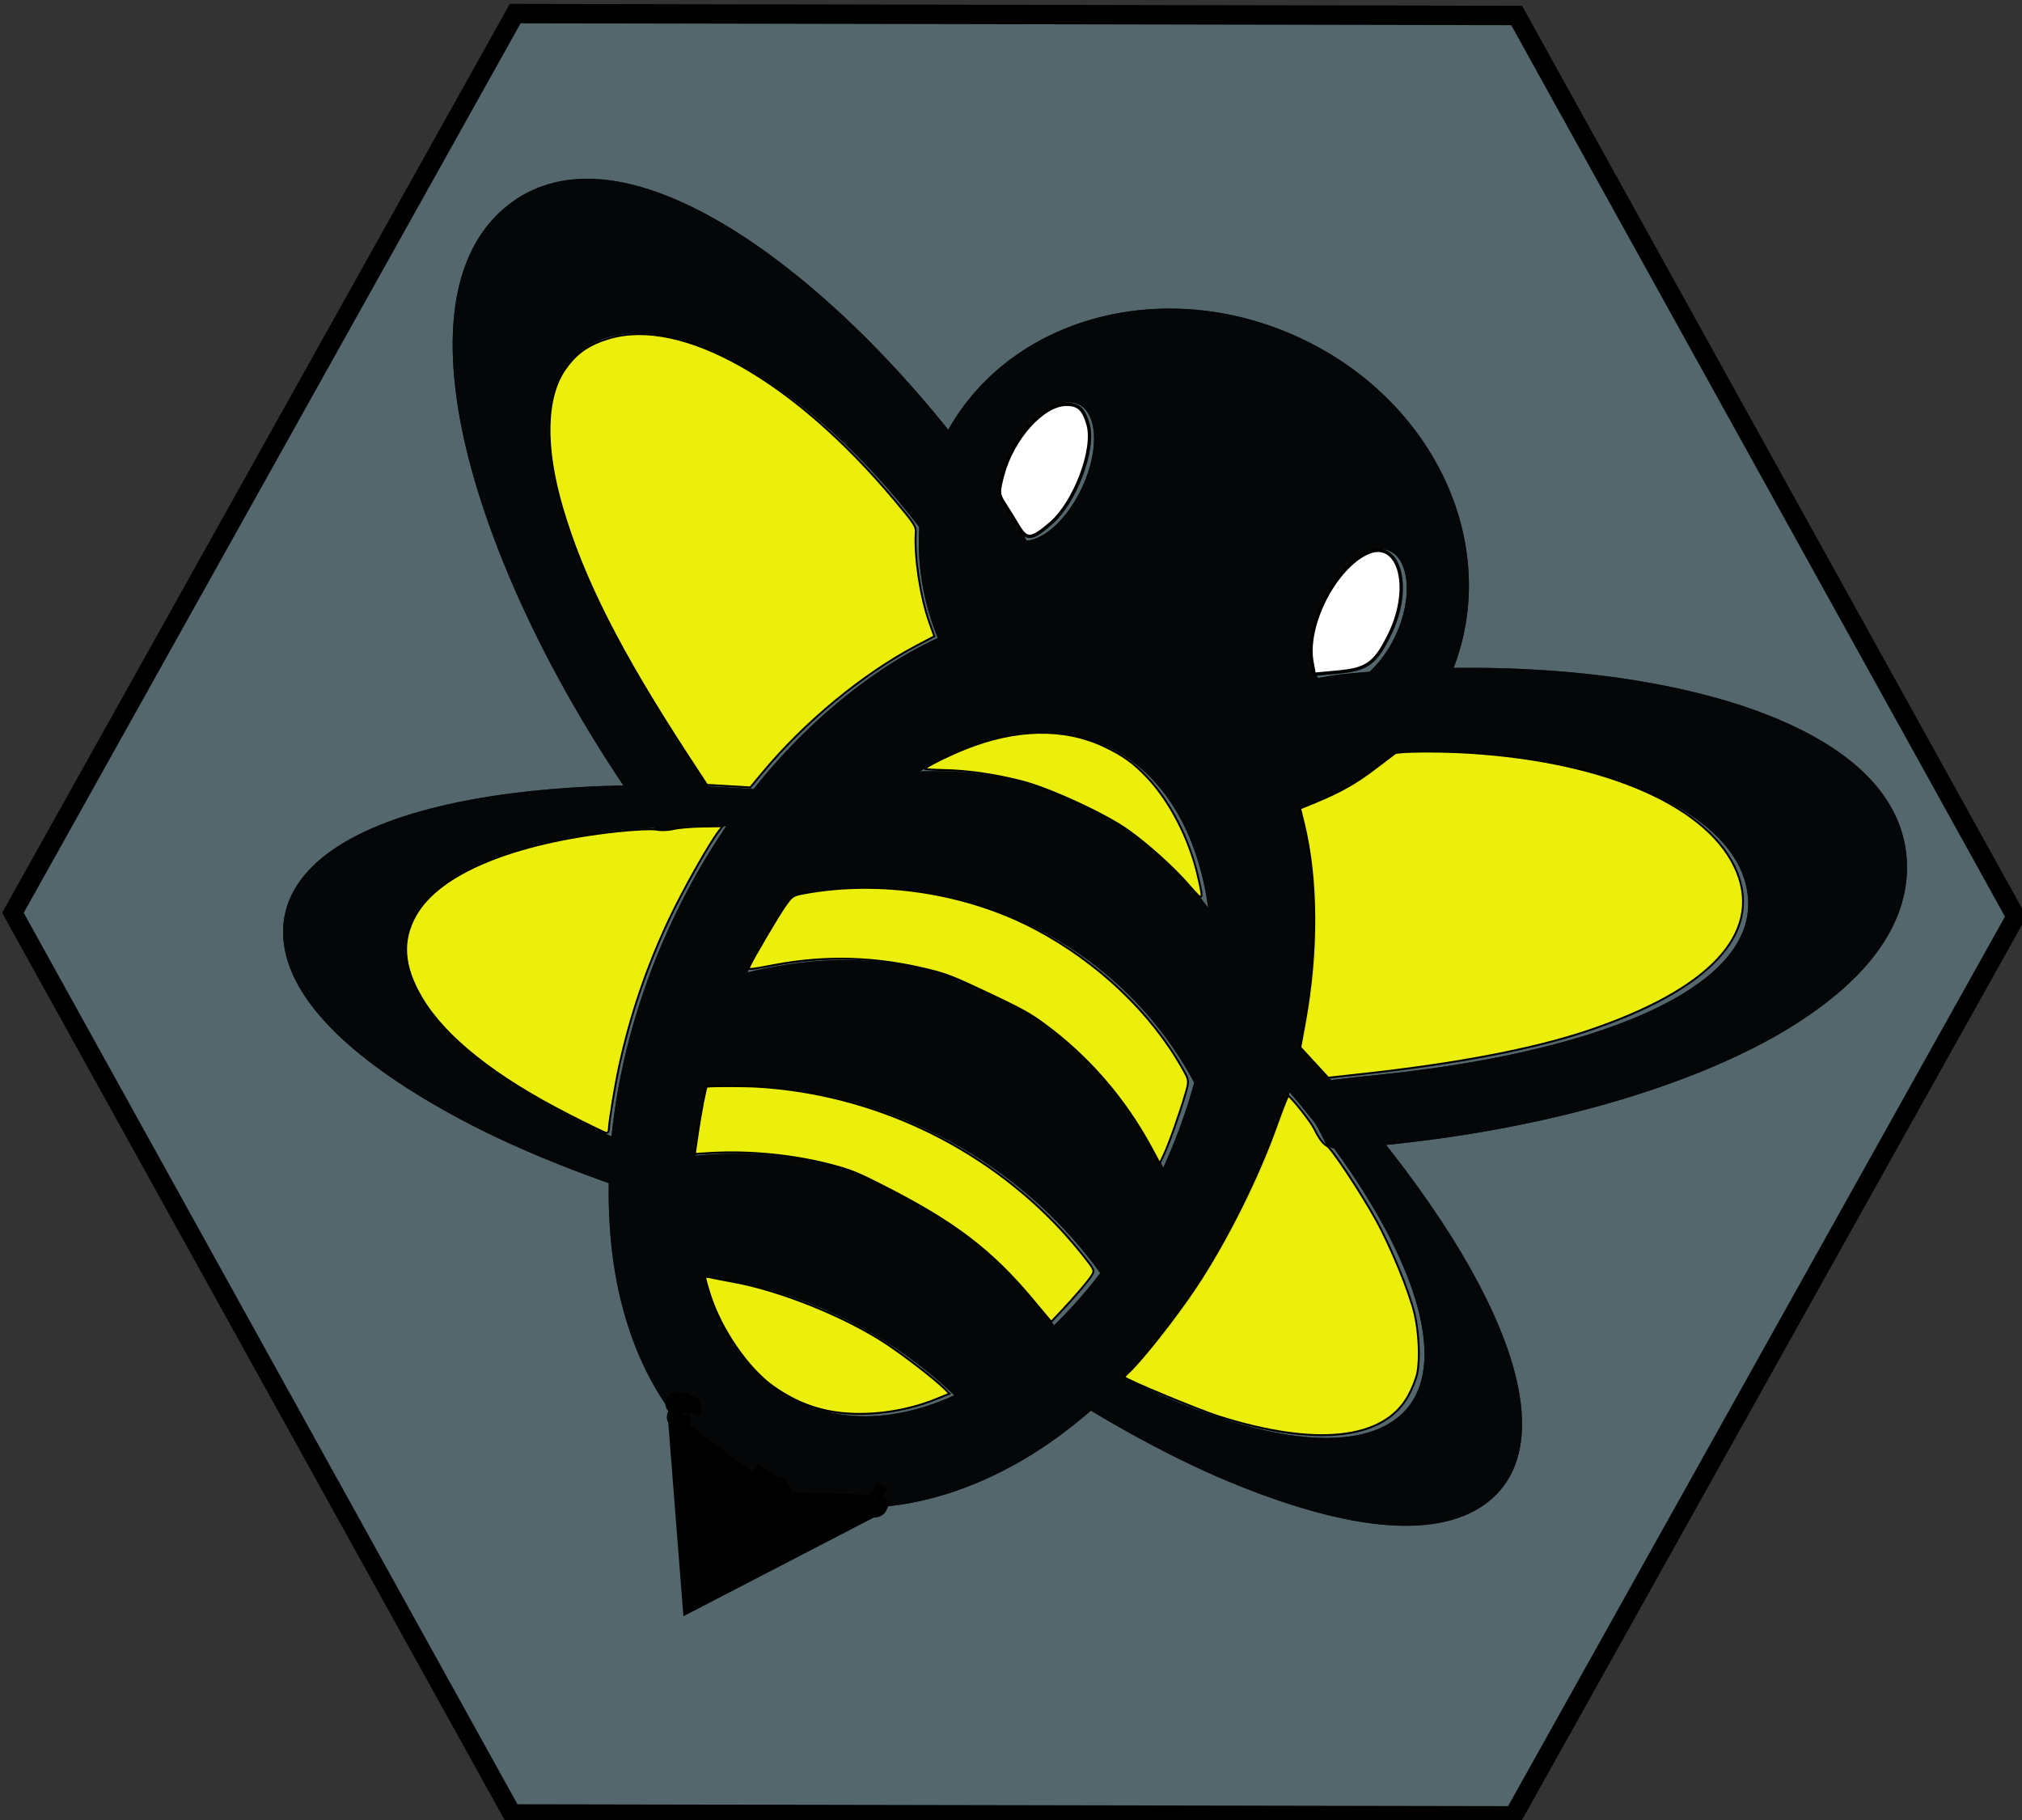 <?xml version="1.0" encoding="UTF-8" standalone="no"?>
<svg
   xmlns:dc="http://purl.org/dc/elements/1.1/"
   xmlns:cc="http://creativecommons.org/ns#"
   xmlns:rdf="http://www.w3.org/1999/02/22-rdf-syntax-ns#"
   xmlns:svg="http://www.w3.org/2000/svg"
   xmlns="http://www.w3.org/2000/svg"
   xmlns:sodipodi="http://sodipodi.sourceforge.net/DTD/sodipodi-0.dtd"
   xmlns:inkscape="http://www.inkscape.org/namespaces/inkscape"
   width="100"
   height="90"
   id="svg4284"
   version="1.1"
   inkscape:version="0.48.2 r9819"
   sodipodi:docname="dark_bee_tile.png">
  <rect width="100%" height="100%" fill="#333333" stroke="none"/>
  <defs
     id="defs4337" />
  <sodipodi:namedview
     pagecolor="#ffffff"
     bordercolor="#666666"
     borderopacity="1"
     objecttolerance="10"
     gridtolerance="10"
     guidetolerance="10"
     inkscape:pageopacity="0"
     inkscape:pageshadow="2"
     inkscape:window-width="1440"
     inkscape:window-height="852"
     id="namedview4335"
     showgrid="false"
     inkscape:zoom="6"
     inkscape:cx="18.479118"
     inkscape:cy="49.973527"
     inkscape:window-x="0"
     inkscape:window-y="0"
     inkscape:window-maximized="1"
     inkscape:current-layer="svg4284" />
  <path
     sodipodi:type="star"
     style="fill:#53676c;fill-opacity:1;fill-rule:evenodd;stroke:#000000;stroke-width:1;stroke-linecap:butt;stroke-linejoin:miter;stroke-miterlimit:4;stroke-opacity:1;stroke-dasharray:none"
     id="path4855"
     sodipodi:sides="6"
     sodipodi:cx="0.2463847"
     sodipodi:cy="0.40273485"
     sodipodi:r1="53.542633"
     sodipodi:r2="46.369282"
     sodipodi:arg1="0.52542457"
     sodipodi:arg2="1.0490233"
     inkscape:flatsided="true"
     inkscape:rounded="0"
     inkscape:randomized="0"
     d="M 46.567,27.259 0.149,53.945 -46.172,27.089 -46.074,-26.453 0.344,-53.14 46.664,-26.284 z"
     transform="matrix(0,-0.96,0.925,0,49.793,45.47)" />
  <g
     id="g4857"
     transform="matrix(0.923,0.435,-0.451,0.957,28.428,-29.245)">
    <g
       transform="matrix(0.209,0,0,0.209,-16.708,5.509)"
       id="g4287">
      <title
         id="title4289">Layer 1</title>
      <g
         id="layer1">
        <g
           style="opacity:0.6;fill:#000000"
           id="g6306">
          <path
             style="fill:#000000;stroke:#000000;stroke-width:4.4;stroke-linejoin:round;stroke-miterlimit:4;stroke-dashoffset:0"
             inkscape:connector-curvature="0"
             id="path6279"
             d="m 323.998,166.912 c -24.276,3.4e-4 -42.798,16.349 -54.114,35.307 -11.315,18.958 -17.81,42.26 -17.81,67.897 -3.3e-4,25.638 6.494,49.619 17.81,68.576 11.316,18.957 29.838,35.307 54.114,35.307 24.276,3.4e-4 43.483,-16.349 54.799,-35.307 11.316,-18.958 17.125,-42.939 17.125,-68.576 3.4e-4,-25.638 -5.809,-48.94 -17.125,-67.897 C 367.481,183.261 348.273,166.912 323.998,166.912 z m 0,24.443 c 30.63,0 55.484,37.621 55.484,83.514 0,45.892 -24.855,82.835 -55.484,82.835 -30.63,3.3e-4 -55.484,-36.942 -55.484,-82.835 0,-45.892 24.855,-83.514 55.484,-83.514 z"
             stroke-miterlimit="4" />
          <path
             style="fill:#000000;stroke:#000000;stroke-width:3;stroke-linejoin:round;stroke-miterlimit:4;stroke-dashoffset:0"
             inkscape:connector-curvature="0"
             id="path5951"
             d="m 324.228,209.037 c -29.05,0 -54.807,15.5 -70.538,39.747 -0.856,7.604 -1.246,15.53 -1.383,23.554 15.534,-22.295 41.808,-36.803 71.921,-36.803 29.792,0 55.997,14.167 71.46,36.068 -0.139,-7.525 -0.641,-14.928 -1.383,-22.083 -15.578,-24.428 -40.899,-40.483 -70.077,-40.483 z"
             stroke-miterlimit="4" />
          <path
             style="fill:#000000;stroke:#000000;stroke-width:3;stroke-linejoin:round;stroke-miterlimit:4;stroke-dashoffset:0"
             inkscape:connector-curvature="0"
             id="path5956"
             d="m 311.845,305.428 c -18.039,2.333 -34.239,10.531 -47.77,21.599 1.656,3.253 3.056,6.968 5.028,9.969 1.679,2.554 3.864,5.067 5.866,7.476 14.318,-7.387 30.803,-11.63 48.609,-11.63 17.805,0 34.276,4.243 48.608,11.63 2.002,-2.41 4.187,-4.923 5.867,-7.476 2.042,-3.105 4.189,-6.594 5.866,-9.969 -16.398,-13.622 -37.441,-21.599 -60.341,-21.599 -4.127,0 -7.747,-0.516 -11.733,0 z"
             stroke-miterlimit="4" />
          <path
             style="fill:#000000;stroke:#000000;stroke-width:3;stroke-linejoin:round;stroke-miterlimit:4;stroke-dashoffset:0"
             inkscape:connector-curvature="0"
             id="path5958"
             d="m 323.737,255.999 c -27.456,0 -47.839,12.851 -66.289,31.415 1.049,7.702 -1.504,13.893 0.918,20.92 17.786,-13.483 40.459,-21.599 65.37,-21.599 24.911,0 47.666,8.116 65.37,21.599 2.346,-7.027 0.614,-13.218 1.603,-20.92 -18.345,-18.693 -39.352,-31.415 -66.974,-31.415 z"
             stroke-miterlimit="4" />
          <path
             style="fill:#000000;stroke:#000000;stroke-width:3;stroke-linejoin:round;stroke-miterlimit:4;stroke-dashoffset:0"
             inkscape:connector-curvature="0"
             id="path5883"
             d="m 324.259,93.999 c -35.022,0 -63.685,24.098 -63.685,54.33 0,18.519 10.76,35.079 27.144,45.016 3.326,-7.847 17.235,-13.971 34.452,-13.971 18.447,0 33.67,6.84 35.497,15.523 17.896,-9.695 29.754,-26.947 29.754,-46.568 0,-30.232 -28.141,-54.33 -63.163,-54.33 z m -40.194,31.563 c 5.932,0 10.44,8.114 10.44,18.11 -3.3e-4,9.996 -4.508,18.11 -10.44,18.11 -5.933,3.4e-4 -10.962,-8.114 -10.962,-18.11 0,-9.996 5.03,-18.11 10.962,-18.11 z m 79.867,0 c 5.932,0 10.962,8.114 10.962,18.11 0,9.996 -5.03,18.11 -10.962,18.11 -5.932,3.4e-4 -10.44,-8.114 -10.44,-18.11 0,-9.996 4.508,-18.11 10.44,-18.11 z"
             stroke-miterlimit="4" />
          <g
             style="fill:#000000"
             id="g6140">
            <path
               style="fill:#000000;stroke:#000000;stroke-width:4.971;stroke-linejoin:round;stroke-miterlimit:4;stroke-dashoffset:0"
               inkscape:connector-curvature="0"
               id="path6132"
               d="m 189.235,126.707 c 21.46,1.504 53.911,10.435 90.83,31.563 3.442,1.97 6.167,4.199 9.396,6.209 -3.556,3.01 -6.505,6.436 -9.396,9.831 -2.132,-1.333 -4.036,-2.864 -6.264,-4.139 -21.958,-12.566 -44.307,-19.727 -62.641,-21.214 -18.334,-1.487 -32.63,2.637 -38.629,12.935 -11.997,20.598 19.279,50.501 63.195,75.634 2.963,1.696 8.285,5.092 11.28,6.565 -0.412,0.462 -8.891,6.276 -9.224,6.799 -2.979,-1.616 -5.79,-2.892 -8.874,-4.657 -36.918,-21.127 -61.559,-44.422 -73.603,-62.091 -12.045,-17.669 -14.12,-32.147 -7.83,-42.946 6.29,-10.799 20.301,-15.992 41.761,-14.488 z m 69.427,131.943 c 0.259,1.012 0.323,2.06 0.522,3.105 -0.338,-0.147 -0.706,-0.368 -1.044,-0.518 0.37,-0.866 0.376,-1.628 0.522,-2.587 z"
               stroke-miterlimit="4" />
            <path
               style="fill:#000000;stroke:#000000;stroke-width:1.884;stroke-linejoin:round;stroke-miterlimit:4;stroke-dashoffset:0"
               inkscape:connector-curvature="0"
               id="path6134"
               d="m 263.414,233.442 c -0.641,2.398 -1.883,4.643 -2.368,7.096 -0.171,0.067 0.042,0.586 -0.129,0.653 -46.79,18.413 -75.005,43.906 -64.364,61.824 8.894,14.975 41.757,20.344 82.71,16.403 0.659,0.884 0.688,1.919 1.38,2.79 0.972,1.225 2.091,2.407 3.148,3.622 -21.77,3.239 -41.655,4.617 -57.749,3.9 -28.706,-1.281 -48.271,-7.592 -55.129,-19.139 -6.858,-11.548 0.465,-25.963 19.637,-40.736 15.653,-12.061 40.495,-25.243 72.864,-36.411 z"
               stroke-miterlimit="4" />
          </g>
          <g
             style="fill:#000000"
             id="g6144">
            <path
               style="fill:#000000;stroke:#000000;stroke-width:4.971;stroke-linejoin:round;stroke-miterlimit:4;stroke-dashoffset:0"
               inkscape:connector-curvature="0"
               d="m 458.757,126.707 c -21.46,1.504 -53.911,10.435 -90.83,31.563 -3.442,1.97 -6.167,4.199 -9.396,6.209 3.556,3.01 6.505,6.436 9.396,9.831 2.132,-1.333 4.036,-2.864 6.264,-4.139 21.958,-12.566 44.307,-19.727 62.641,-21.214 18.334,-1.487 32.63,2.637 38.629,12.935 11.997,20.598 -19.279,50.501 -63.195,75.634 -2.963,1.696 -8.285,5.092 -11.28,6.565 0.412,0.462 8.891,6.276 9.224,6.799 2.979,-1.616 5.79,-2.892 8.874,-4.657 36.918,-21.127 61.559,-44.422 73.603,-62.091 12.045,-17.669 14.12,-32.147 7.83,-42.946 -6.29,-10.799 -20.301,-15.992 -41.761,-14.488 z m -69.427,131.943 c -0.259,1.012 -0.323,2.06 -0.522,3.105 0.338,-0.147 0.706,-0.368 1.044,-0.518 -0.37,-0.866 -0.376,-1.628 -0.522,-2.587 z"
               id="path6146"
               stroke-miterlimit="4" />
            <path
               style="fill:#000000;stroke:#000000;stroke-width:1.884;stroke-linejoin:round;stroke-miterlimit:4;stroke-dashoffset:0"
               inkscape:connector-curvature="0"
               d="m 384.578,233.442 c 0.641,2.398 1.883,4.643 2.368,7.096 0.171,0.067 -0.042,0.586 0.129,0.653 46.79,18.413 75.005,43.906 64.364,61.824 -8.894,14.975 -41.757,20.344 -82.71,16.403 -0.659,0.884 -0.688,1.919 -1.38,2.79 -0.972,1.225 -2.091,2.407 -3.148,3.622 21.77,3.239 41.655,4.617 57.749,3.9 28.706,-1.281 48.271,-7.592 55.129,-19.139 6.858,-11.548 -0.465,-25.963 -19.637,-40.736 -15.653,-12.061 -40.495,-25.243 -72.864,-36.411 z"
               id="path6148"
               stroke-miterlimit="4" />
          </g>
        </g>
      </g>
      <g
         id="svg_1">
        <g
           style="opacity:0.6;fill:#000000"
           id="svg_2">
          <path
             style="fill:#000000;stroke:#000000;stroke-width:4.4;stroke-linejoin:round;stroke-miterlimit:4;stroke-dashoffset:0"
             inkscape:connector-curvature="0"
             d="m 323.998,166.912 c -24.276,3.4e-4 -42.798,16.349 -54.114,35.307 -11.315,18.958 -17.81,42.26 -17.81,67.897 -3.7e-4,25.638 6.494,49.619 17.81,68.576 11.316,18.957 29.838,35.307 54.114,35.307 24.276,3.4e-4 43.483,-16.349 54.799,-35.307 11.316,-18.958 17.125,-42.939 17.125,-68.576 3.4e-4,-25.638 -5.809,-48.94 -17.125,-67.897 C 367.481,183.261 348.273,166.912 323.998,166.912 z m 0,24.443 c 30.63,0 55.484,37.621 55.484,83.514 0,45.892 -24.855,82.835 -55.484,82.835 -30.63,3.3e-4 -55.484,-36.942 -55.484,-82.835 0,-45.892 24.855,-83.514 55.484,-83.514 z"
             stroke-miterlimit="4"
             id="svg_3" />
          <path
             style="fill:#000000;stroke:#000000;stroke-width:3;stroke-linejoin:round;stroke-miterlimit:4;stroke-dashoffset:0"
             inkscape:connector-curvature="0"
             d="m 324.228,209.037 c -29.05,0 -54.807,15.5 -70.538,39.747 -0.856,7.604 -1.246,15.53 -1.383,23.554 15.534,-22.295 41.808,-36.803 71.921,-36.803 29.792,0 55.997,14.167 71.46,36.068 -0.139,-7.525 -0.641,-14.928 -1.383,-22.083 -15.578,-24.428 -40.899,-40.483 -70.077,-40.483 z"
             stroke-miterlimit="4"
             id="svg_4" />
          <path
             style="fill:#000000;stroke:#000000;stroke-width:3;stroke-linejoin:round;stroke-miterlimit:4;stroke-dashoffset:0"
             inkscape:connector-curvature="0"
             d="m 311.845,305.428 c -18.039,2.333 -34.239,10.531 -47.77,21.599 1.656,3.253 3.056,6.968 5.028,9.969 1.679,2.554 3.864,5.067 5.866,7.476 14.318,-7.387 30.803,-11.63 48.609,-11.63 17.805,0 34.276,4.243 48.608,11.63 2.002,-2.41 4.187,-4.923 5.867,-7.476 2.042,-3.105 4.189,-6.594 5.866,-9.969 -16.398,-13.622 -37.441,-21.599 -60.341,-21.599 -4.127,0 -7.747,-0.516 -11.733,0 z"
             stroke-miterlimit="4"
             id="svg_5" />
          <path
             style="fill:#000000;stroke:#000000;stroke-width:3;stroke-linejoin:round;stroke-miterlimit:4;stroke-dashoffset:0"
             inkscape:connector-curvature="0"
             d="m 323.737,255.999 c -27.456,0 -47.839,12.851 -66.289,31.415 1.049,7.702 -1.504,13.893 0.918,20.92 17.786,-13.483 40.459,-21.599 65.37,-21.599 24.911,0 47.666,8.116 65.37,21.599 2.346,-7.027 0.614,-13.218 1.603,-20.92 -18.345,-18.693 -39.352,-31.415 -66.974,-31.415 z"
             stroke-miterlimit="4"
             id="svg_6" />
          <path
             style="fill:#000000;stroke:#000000;stroke-width:3;stroke-linejoin:round;stroke-miterlimit:4;stroke-dashoffset:0"
             inkscape:connector-curvature="0"
             d="m 324.259,93.999 c -35.022,0 -63.685,24.098 -63.685,54.33 0,18.519 10.76,35.079 27.144,45.016 3.326,-7.847 17.235,-13.971 34.452,-13.971 18.447,0 33.67,6.84 35.497,15.523 17.896,-9.695 29.754,-26.947 29.754,-46.568 0,-30.232 -28.141,-54.33 -63.163,-54.33 z m -40.194,31.563 c 5.932,0 10.44,8.114 10.44,18.11 -3.3e-4,9.996 -4.508,18.11 -10.44,18.11 -5.933,3.4e-4 -10.962,-8.114 -10.962,-18.11 0,-9.996 5.03,-18.11 10.962,-18.11 z m 79.867,0 c 5.932,0 10.962,8.114 10.962,18.11 0,9.996 -5.03,18.11 -10.962,18.11 -5.932,3.4e-4 -10.44,-8.114 -10.44,-18.11 0,-9.996 4.508,-18.11 10.44,-18.11 z"
             stroke-miterlimit="4"
             id="svg_7" />
          <g
             style="fill:#000000"
             id="svg_8">
            <path
               style="fill:#000000;stroke:#000000;stroke-width:4.971;stroke-linejoin:round;stroke-miterlimit:4;stroke-dashoffset:0"
               inkscape:connector-curvature="0"
               d="m 189.235,126.707 c 21.46,1.504 53.911,10.435 90.83,31.563 3.442,1.97 6.167,4.199 9.396,6.209 -3.556,3.01 -6.505,6.436 -9.396,9.831 -2.132,-1.333 -4.036,-2.864 -6.264,-4.139 -21.958,-12.566 -44.307,-19.727 -62.641,-21.214 -18.334,-1.487 -32.63,2.637 -38.629,12.935 -11.997,20.598 19.279,50.501 63.195,75.634 2.963,1.696 8.285,5.092 11.28,6.565 -0.412,0.462 -8.891,6.276 -9.224,6.799 -2.979,-1.616 -5.79,-2.892 -8.874,-4.657 -36.918,-21.127 -61.559,-44.422 -73.603,-62.091 -12.045,-17.669 -14.12,-32.147 -7.83,-42.946 6.29,-10.799 20.301,-15.992 41.761,-14.488 z m 69.427,131.943 c 0.259,1.012 0.323,2.06 0.522,3.105 -0.338,-0.147 -0.706,-0.368 -1.044,-0.518 0.37,-0.866 0.376,-1.628 0.522,-2.587 z"
               stroke-miterlimit="4"
               id="svg_9" />
            <path
               style="fill:#000000;stroke:#000000;stroke-width:1.884;stroke-linejoin:round;stroke-miterlimit:4;stroke-dashoffset:0"
               inkscape:connector-curvature="0"
               d="m 263.414,233.442 c -0.641,2.398 -1.883,4.643 -2.368,7.096 -0.171,0.067 0.042,0.586 -0.129,0.653 -46.79,18.413 -75.005,43.906 -64.364,61.824 8.894,14.975 41.757,20.344 82.71,16.403 0.659,0.884 0.688,1.919 1.38,2.79 0.972,1.225 2.091,2.407 3.148,3.622 -21.77,3.239 -41.655,4.617 -57.749,3.9 -28.706,-1.281 -48.271,-7.592 -55.129,-19.139 -6.858,-11.548 0.465,-25.963 19.637,-40.736 15.653,-12.061 40.495,-25.243 72.864,-36.411 z"
               stroke-miterlimit="4"
               id="svg_10" />
          </g>
          <g
             style="fill:#000000"
             id="svg_11">
            <path
               style="fill:#000000;stroke:#000000;stroke-width:4.971;stroke-linejoin:round;stroke-miterlimit:4;stroke-dashoffset:0"
               inkscape:connector-curvature="0"
               d="m 458.757,126.707 c -21.46,1.504 -53.911,10.435 -90.83,31.563 -3.442,1.97 -6.167,4.199 -9.396,6.209 3.556,3.01 6.505,6.436 9.396,9.831 2.132,-1.333 4.036,-2.864 6.264,-4.139 21.958,-12.566 44.307,-19.727 62.641,-21.214 18.334,-1.487 32.63,2.637 38.629,12.935 11.997,20.598 -19.279,50.501 -63.195,75.634 -2.963,1.696 -8.285,5.092 -11.28,6.565 0.412,0.462 8.891,6.276 9.224,6.799 2.979,-1.616 5.79,-2.892 8.874,-4.657 36.918,-21.127 61.559,-44.422 73.603,-62.091 12.044,-17.669 14.12,-32.147 7.83,-42.946 -6.29,-10.799 -20.301,-15.992 -41.761,-14.488 z m -69.427,131.943 c -0.259,1.012 -0.323,2.06 -0.522,3.105 0.338,-0.147 0.706,-0.368 1.044,-0.518 -0.37,-0.866 -0.376,-1.628 -0.522,-2.587 z"
               stroke-miterlimit="4"
               id="svg_12" />
            <path
               style="fill:#000000;stroke:#000000;stroke-width:1.884;stroke-linejoin:round;stroke-miterlimit:4;stroke-dashoffset:0"
               inkscape:connector-curvature="0"
               d="m 384.578,233.442 c 0.641,2.398 1.883,4.643 2.368,7.096 0.171,0.067 -0.042,0.586 0.129,0.653 46.79,18.413 75.005,43.906 64.364,61.824 -8.894,14.975 -41.757,20.344 -82.71,16.403 -0.659,0.884 -0.688,1.919 -1.38,2.79 -0.972,1.225 -2.091,2.407 -3.148,3.622 21.77,3.239 41.655,4.617 57.749,3.9 28.706,-1.281 48.271,-7.592 55.129,-19.139 6.858,-11.548 -0.465,-25.963 -19.637,-40.736 -15.653,-12.061 -40.495,-25.243 -72.864,-36.411 z"
               stroke-miterlimit="4"
               id="svg_13" />
          </g>
        </g>
      </g>
      <path
         style="fill:#000000;stroke:#000000;stroke-width:5"
         inkscape:connector-curvature="0"
         d="m 300.25,370 21,35.5 28.5,-36 -26.5,11.25 0.5,-6 2.75,0.5"
         id="svg_14" />
      <path
         style="fill:none;stroke:#000000;stroke-width:5"
         inkscape:connector-curvature="0"
         id="svg_15"
         d="m 324,375.25 c 0.25,0 0.5,0 0.75,0 0.25,0 0.5,0 0.75,0 0.5,0 1,0 1.5,0 0.5,0 0.75,0 1,0 0.25,0 0.25,-0.25 0,-0.25 -0.25,0 -0.25,0.25 -0.5,0.25 -0.25,0 -0.5,0 -0.75,0 -0.25,0 -0.573,0.073 -0.75,0.25 -0.177,0.177 -0.323,0.073 -0.5,0.25 -0.177,0.177 -0.427,0.323 -0.25,0.5 0.177,0.177 0.5,0 0.75,0 0.25,0 0.573,0.177 0.75,0 0.177,-0.177 0.25,-0.25 0.5,-0.25 0.5,0 0.75,0 1.25,0 0.25,0 0.5,0 0.75,0 0.25,0 0.5,0 0.25,0 -0.25,0 -0.538,-0.191 -1,0 -0.327,0.135 -0.5,0.25 -0.75,0.25 -0.25,0 -0.5,0 -0.75,0 -0.25,0 -0.5,0 -0.75,0 -0.25,0 -0.5,0 -0.25,0 0.25,0 0.323,0.073 0.5,0.25 0.177,0.177 0.25,0.25 0.25,0.5 0,0.25 0,0.5 0.25,0.5 0.25,0 0.5,0 0.5,0.25 l 0.25,0 0.25,0" />
      <path
         style="fill:none;stroke:#000000;stroke-width:5"
         inkscape:connector-curvature="0"
         id="svg_16"
         d="m 300.5,370.25 c -0.25,0 -0.5,0 -0.5,-0.25 0,-0.25 0,-0.5 0,-0.75 0,-0.25 -0.25,-0.25 -0.25,-0.5 0,-0.25 0,-0.5 0,-0.75 0,-0.25 0,-0.5 0,-0.75 0,-0.25 0.25,-0.25 0.5,-0.25 0.25,0 0.5,0 0.75,0 0.25,0 0.573,-0.177 0.75,0 0.177,0.177 0,0.5 0.25,0.75 l 0,0.25 0.25,0" />
      <path
         style="fill:none;stroke:#000000;stroke-width:5"
         inkscape:connector-curvature="0"
         id="svg_17"
         d="m 349.5,369.75 c 0.25,0 0.25,-0.25 0.5,-0.25 0.25,0 0.323,-0.073 0.5,-0.25 0.177,-0.177 0,-0.5 0,-0.75 0,-0.25 0,-0.5 0,-0.75 0,-0.25 0.25,-0.25 0.25,-0.5 l 0,-0.25 0.25,0" />
      <path
         style="fill:none;stroke:#000000;stroke-width:5"
         inkscape:connector-curvature="0"
         id="svg_18"
         d="m 299,367.75 c -0.25,0 -0.25,-0.25 -0.5,-0.25 -0.25,0 0,0 0.25,0 0.25,0 0.5,0 0.75,0 l 0.25,0 0.25,0 0,0.25" />
      <g
         id="svg_19">
        <g
           style="opacity:0.6;fill:#000000"
           id="svg_20">
          <path
             style="fill:#000000;stroke:#000000;stroke-width:4.4;stroke-linejoin:round;stroke-miterlimit:4;stroke-dashoffset:0"
             inkscape:connector-curvature="0"
             d="m 323.998,166.912 c -24.276,3.4e-4 -42.798,16.349 -54.114,35.307 -11.315,18.958 -17.81,42.26 -17.81,67.897 -3.7e-4,25.638 6.494,49.619 17.81,68.576 11.316,18.957 29.838,35.307 54.114,35.307 24.276,3.4e-4 43.483,-16.349 54.799,-35.307 11.316,-18.958 17.125,-42.939 17.125,-68.576 3.4e-4,-25.638 -5.809,-48.94 -17.125,-67.897 C 367.481,183.261 348.273,166.912 323.998,166.912 z m 0,24.443 c 30.63,0 55.484,37.621 55.484,83.514 0,45.892 -24.855,82.835 -55.484,82.835 -30.63,3.3e-4 -55.484,-36.942 -55.484,-82.835 0,-45.892 24.855,-83.514 55.484,-83.514 z"
             stroke-miterlimit="4"
             id="svg_21" />
          <path
             style="fill:#000000;stroke:#000000;stroke-width:3;stroke-linejoin:round;stroke-miterlimit:4;stroke-dashoffset:0"
             inkscape:connector-curvature="0"
             d="m 324.228,209.037 c -29.05,0 -54.807,15.5 -70.538,39.747 -0.856,7.604 -1.246,15.53 -1.383,23.554 15.534,-22.295 41.808,-36.803 71.921,-36.803 29.792,0 55.997,14.167 71.46,36.068 -0.139,-7.525 -0.641,-14.928 -1.383,-22.083 -15.578,-24.428 -40.899,-40.483 -70.077,-40.483 z"
             stroke-miterlimit="4"
             id="svg_22" />
          <path
             style="fill:#000000;stroke:#000000;stroke-width:3;stroke-linejoin:round;stroke-miterlimit:4;stroke-dashoffset:0"
             inkscape:connector-curvature="0"
             d="m 311.845,305.428 c -18.039,2.333 -34.239,10.531 -47.77,21.599 1.656,3.253 3.056,6.968 5.028,9.969 1.679,2.554 3.864,5.067 5.866,7.476 14.318,-7.387 30.803,-11.63 48.609,-11.63 17.805,0 34.276,4.243 48.608,11.63 2.002,-2.41 4.187,-4.923 5.867,-7.476 2.042,-3.105 4.189,-6.594 5.866,-9.969 -16.398,-13.622 -37.441,-21.599 -60.341,-21.599 -4.127,0 -7.747,-0.516 -11.733,0 z"
             stroke-miterlimit="4"
             id="svg_23" />
          <path
             style="fill:#000000;stroke:#000000;stroke-width:3;stroke-linejoin:round;stroke-miterlimit:4;stroke-dashoffset:0"
             inkscape:connector-curvature="0"
             d="m 323.737,255.999 c -27.456,0 -47.839,12.851 -66.289,31.415 1.049,7.702 -1.504,13.893 0.918,20.92 17.786,-13.483 40.459,-21.599 65.37,-21.599 24.911,0 47.666,8.116 65.37,21.599 2.346,-7.027 0.614,-13.218 1.603,-20.92 -18.345,-18.693 -39.352,-31.415 -66.974,-31.415 z"
             stroke-miterlimit="4"
             id="svg_24" />
          <path
             style="fill:#000000;stroke:#000000;stroke-width:3;stroke-linejoin:round;stroke-miterlimit:4;stroke-dashoffset:0"
             inkscape:connector-curvature="0"
             d="m 324.259,93.999 c -35.022,0 -63.685,24.098 -63.685,54.33 0,18.519 10.76,35.079 27.144,45.016 3.326,-7.847 17.235,-13.971 34.452,-13.971 18.447,0 33.67,6.84 35.497,15.523 17.896,-9.695 29.754,-26.947 29.754,-46.568 0,-30.232 -28.141,-54.33 -63.163,-54.33 z m -40.194,31.563 c 5.932,0 10.44,8.114 10.44,18.11 -3.3e-4,9.996 -4.508,18.11 -10.44,18.11 -5.933,3.4e-4 -10.962,-8.114 -10.962,-18.11 0,-9.996 5.03,-18.11 10.962,-18.11 z m 79.867,0 c 5.932,0 10.962,8.114 10.962,18.11 0,9.996 -5.03,18.11 -10.962,18.11 -5.932,3.4e-4 -10.44,-8.114 -10.44,-18.11 0,-9.996 4.508,-18.11 10.44,-18.11 z"
             stroke-miterlimit="4"
             id="svg_25" />
          <g
             style="fill:#000000"
             id="svg_26">
            <path
               style="fill:#000000;stroke:#000000;stroke-width:4.971;stroke-linejoin:round;stroke-miterlimit:4;stroke-dashoffset:0"
               inkscape:connector-curvature="0"
               d="m 189.235,126.707 c 21.46,1.504 53.911,10.435 90.83,31.563 3.442,1.97 6.167,4.199 9.396,6.209 -3.556,3.01 -6.505,6.436 -9.396,9.831 -2.132,-1.333 -4.036,-2.864 -6.264,-4.139 -21.958,-12.566 -44.307,-19.727 -62.641,-21.214 -18.334,-1.487 -32.63,2.637 -38.629,12.935 -11.997,20.598 19.279,50.501 63.195,75.634 2.963,1.696 8.285,5.092 11.28,6.565 -0.412,0.462 -8.891,6.276 -9.224,6.799 -2.979,-1.616 -5.79,-2.892 -8.874,-4.657 -36.918,-21.127 -61.559,-44.422 -73.603,-62.091 -12.045,-17.669 -14.12,-32.147 -7.83,-42.946 6.29,-10.799 20.301,-15.992 41.761,-14.488 z m 69.427,131.943 c 0.259,1.012 0.323,2.06 0.522,3.105 -0.338,-0.147 -0.706,-0.368 -1.044,-0.518 0.37,-0.866 0.376,-1.628 0.522,-2.587 z"
               stroke-miterlimit="4"
               id="svg_27" />
            <path
               style="fill:#000000;stroke:#000000;stroke-width:1.884;stroke-linejoin:round;stroke-miterlimit:4;stroke-dashoffset:0"
               inkscape:connector-curvature="0"
               d="m 263.414,233.442 c -0.641,2.398 -1.883,4.643 -2.368,7.096 -0.171,0.067 0.042,0.586 -0.129,0.653 -46.79,18.413 -75.005,43.906 -64.364,61.824 8.894,14.975 41.757,20.344 82.71,16.403 0.659,0.884 0.688,1.919 1.38,2.79 0.972,1.225 2.091,2.407 3.148,3.622 -21.77,3.239 -41.655,4.617 -57.749,3.9 -28.706,-1.281 -48.271,-7.592 -55.129,-19.139 -6.858,-11.548 0.465,-25.963 19.637,-40.736 15.653,-12.061 40.495,-25.243 72.864,-36.411 z"
               stroke-miterlimit="4"
               id="svg_28" />
          </g>
          <g
             style="fill:#000000"
             id="svg_29">
            <path
               style="fill:#000000;stroke:#000000;stroke-width:4.971;stroke-linejoin:round;stroke-miterlimit:4;stroke-dashoffset:0"
               inkscape:connector-curvature="0"
               d="m 458.757,126.707 c -21.46,1.504 -53.911,10.435 -90.83,31.563 -3.442,1.97 -6.167,4.199 -9.396,6.209 3.556,3.01 6.505,6.436 9.396,9.831 2.132,-1.333 4.036,-2.864 6.264,-4.139 21.958,-12.566 44.307,-19.727 62.641,-21.214 18.334,-1.487 32.63,2.637 38.629,12.935 11.997,20.598 -19.279,50.501 -63.195,75.634 -2.963,1.696 -8.285,5.092 -11.28,6.565 0.412,0.462 8.891,6.276 9.224,6.799 2.979,-1.616 5.79,-2.892 8.874,-4.657 36.918,-21.127 61.559,-44.422 73.603,-62.091 12.044,-17.669 14.12,-32.147 7.83,-42.946 -6.29,-10.799 -20.301,-15.992 -41.761,-14.488 z m -69.427,131.943 c -0.259,1.012 -0.323,2.06 -0.522,3.105 0.338,-0.147 0.706,-0.368 1.044,-0.518 -0.37,-0.866 -0.376,-1.628 -0.522,-2.587 z"
               stroke-miterlimit="4"
               id="svg_30" />
            <path
               style="fill:#000000;stroke:#000000;stroke-width:1.884;stroke-linejoin:round;stroke-miterlimit:4;stroke-dashoffset:0"
               inkscape:connector-curvature="0"
               d="m 384.578,233.442 c 0.641,2.398 1.883,4.643 2.368,7.096 0.171,0.067 -0.042,0.586 0.129,0.653 46.79,18.413 75.005,43.906 64.364,61.824 -8.894,14.975 -41.757,20.344 -82.71,16.403 -0.659,0.884 -0.688,1.919 -1.38,2.79 -0.972,1.225 -2.091,2.407 -3.148,3.622 21.77,3.239 41.655,4.617 57.749,3.9 28.706,-1.281 48.271,-7.592 55.129,-19.139 6.858,-11.548 -0.465,-25.963 -19.637,-40.736 -15.653,-12.061 -40.495,-25.243 -72.864,-36.411 z"
               stroke-miterlimit="4"
               id="svg_31" />
          </g>
        </g>
      </g>
    </g>
  </g>
  <path
     style="fill:#ffff00;fill-opacity:0.889;fill-rule:evenodd;stroke:#000000;stroke-width:0.094;stroke-linejoin:miter;stroke-miterlimit:4;stroke-opacity:1;stroke-dasharray:none"
     d="m 37.064,47.788 c 0.227,-0.475 1.418,-2.497 1.742,-2.959 0.374,-0.533 0.399,-0.55 0.998,-0.66 3.732,-0.685 8.021,-0.02 11.4,1.768 3.107,1.644 5.742,4.15 7.307,6.952 0.303,0.543 0.304,0.552 0.108,1.23 -0.272,0.938 -0.808,2.449 -1.057,2.976 l -0.206,0.437 -0.433,-0.8 c -1.311,-2.42 -3.103,-4.488 -5.269,-6.08 -0.72,-0.529 -1.115,-0.748 -2.775,-1.533 -1.703,-0.806 -2.058,-0.946 -2.956,-1.167 -2.598,-0.64 -5.061,-0.715 -7.629,-0.231 -1.306,0.246 -1.315,0.247 -1.229,0.067 z"
     id="path7279"
     inkscape:connector-curvature="0" />
  <path
     style="fill:#ffff00;fill-opacity:0.889;fill-rule:evenodd;stroke:#000000;stroke-width:0.094;stroke-linejoin:miter;stroke-miterlimit:4;stroke-opacity:1;stroke-dasharray:none"
     d="m 45.743,38.017 c 0.051,-0.107 1.125,-0.643 1.98,-0.987 2.522,-1.015 4.9,-1.059 6.877,-0.127 0.921,0.434 1.465,0.824 2.127,1.523 1.138,1.202 2.091,3.053 2.513,4.879 0.3,1.3 0.289,1.312 -0.439,0.472 -0.754,-0.871 -1.996,-1.992 -3.004,-2.713 -1.125,-0.804 -3.894,-2.081 -5.278,-2.433 -1.324,-0.337 -2.639,-0.527 -3.841,-0.553 -0.524,-0.012 -0.945,-0.039 -0.935,-0.06 z"
     id="path7281"
     inkscape:connector-curvature="0" />
  <path
     style="fill:#ffff00;fill-opacity:0.889;fill-rule:evenodd;stroke:#000000;stroke-width:0.094;stroke-linejoin:miter;stroke-miterlimit:4;stroke-opacity:1;stroke-dasharray:none"
     d="m 34.514,56.029 c 0.14,-0.966 0.394,-2.285 0.441,-2.293 0.255,-0.038 1.881,-0.036 2.533,0.004 5.671,0.345 11.106,2.904 14.973,7.05 0.322,0.345 0.833,0.942 1.136,1.327 0.533,0.677 0.546,0.708 0.394,0.954 -0.176,0.284 -0.843,1.066 -1.542,1.806 l -0.462,0.488 -0.925,-1.107 C 49.042,61.844 47.236,60.462 43.808,58.71 42.448,58.015 42.126,57.881 41.221,57.635 39.349,57.126 37.085,56.896 35.119,57.016 l -0.755,0.046 0.15,-1.032 0,0 z"
     id="path7283"
     inkscape:connector-curvature="0" />
  <path
     style="fill:#ffff00;fill-opacity:0.889;fill-rule:evenodd;stroke:#000000;stroke-width:0.094;stroke-linejoin:miter;stroke-miterlimit:4;stroke-opacity:1;stroke-dasharray:none"
     d="m 38.241,68.566 c -1.243,-0.882 -2.567,-2.799 -3.12,-4.515 -0.147,-0.455 -0.255,-0.853 -0.24,-0.885 0.015,-0.031 0.126,-0.031 0.248,-5.79e-4 0.122,0.031 0.632,0.131 1.134,0.222 2.334,0.424 5.511,1.703 7.543,3.038 0.913,0.6 2.46,1.795 2.899,2.24 l 0.251,0.254 -0.682,0.276 c -1.287,0.52 -2.795,0.777 -4.182,0.712 -1.429,-0.066 -2.657,-0.494 -3.85,-1.341 l 0,0 z"
     id="path7285"
     inkscape:connector-curvature="0" />
  <path
     style="fill:#ffff00;fill-opacity:0.889;fill-rule:evenodd;stroke:#000000;stroke-width:0.094;stroke-linejoin:miter;stroke-miterlimit:4;stroke-opacity:1;stroke-dasharray:none"
     d="m 55.618,68.107 c -0.01,-0.024 0.063,-0.116 0.161,-0.204 0.641,-0.575 2.377,-2.776 3.378,-4.284 1.487,-2.241 3.046,-5.36 3.963,-7.928 0.289,-0.811 0.554,-1.482 0.588,-1.493 0.089,-0.027 1.121,1.268 1.286,1.614 0.217,0.454 0.443,0.761 0.624,0.846 0.223,0.105 1.655,2.26 2.43,3.656 0.734,1.322 1.664,3.588 1.914,4.663 0.214,0.92 0.273,2.228 0.132,2.918 -0.058,0.285 -0.255,0.782 -0.446,1.127 -1.208,2.183 -4.554,2.546 -9.378,1.018 -0.968,-0.307 -4.604,-1.818 -4.652,-1.933 l 0,0 z"
     id="path7287"
     inkscape:connector-curvature="0" />
  <path
     style="fill:#ffff00;fill-opacity:0.889;fill-rule:evenodd;stroke:#000000;stroke-width:0.094;stroke-linejoin:miter;stroke-miterlimit:4;stroke-opacity:1;stroke-dasharray:none"
     d="m 64.997,52.545 -0.688,-0.751 0.226,-1.243 c 0.636,-3.503 0.618,-7.075 -0.049,-9.809 l -0.186,-0.762 0.807,-0.334 c 1.205,-0.5 1.968,-0.933 2.913,-1.657 0.468,-0.358 0.905,-0.689 0.971,-0.734 0.151,-0.104 2.192,-0.12 3.663,-0.029 6.87,0.427 11.964,2.699 13.255,5.914 1.226,3.055 -1.393,5.828 -7.405,7.841 -2.659,0.89 -6.385,1.606 -11.017,2.116 l -1.8,0.198 -0.688,-0.751 0,0 z"
     id="path7289"
     inkscape:connector-curvature="0" />
  <path
     style="fill:#ffff00;fill-opacity:0.889;fill-rule:evenodd;stroke:#000000;stroke-width:0.094;stroke-linejoin:miter;stroke-miterlimit:4;stroke-opacity:1;stroke-dasharray:none"
     d="m 34.034,37.394 c -3.376,-5.171 -5.197,-8.761 -6.23,-12.279 -0.893,-3.041 -0.833,-5.504 0.169,-6.902 0.551,-0.769 1.148,-1.182 2.136,-1.479 3.594,-1.081 9.138,2.047 14.104,7.958 1.019,1.213 1.097,1.333 1.076,1.662 -0.074,1.18 0.231,3.186 0.674,4.424 l 0.246,0.687 -0.867,0.456 c -2.666,1.403 -5.535,3.769 -7.636,6.296 l -0.601,0.723 -0.481,-0.032 c -0.265,-0.017 -0.747,-0.046 -1.072,-0.063 l -0.591,-0.032 -0.927,-1.42 0,0 z"
     id="path7291"
     inkscape:connector-curvature="0" />
  <path
     style="fill:#ffff00;fill-opacity:0.889;fill-rule:evenodd;stroke:#000000;stroke-width:0.094;stroke-linejoin:miter;stroke-miterlimit:4;stroke-opacity:1;stroke-dasharray:none"
     d="m 28.106,55.112 c -3.629,-1.851 -6.097,-3.811 -7.252,-5.761 -0.921,-1.555 -1.013,-2.838 -0.294,-4.104 1.171,-2.06 4.813,-3.573 9.952,-4.132 0.858,-0.093 1.735,-0.134 1.948,-0.09 0.213,0.044 0.594,0.03 0.846,-0.03 0.252,-0.06 0.903,-0.116 1.445,-0.123 l 0.987,-0.013 -0.193,0.248 c -0.468,0.601 -1.778,2.928 -2.443,4.339 -1.103,2.339 -1.911,4.704 -2.464,7.21 -0.219,0.991 -0.514,2.789 -0.531,3.229 -0.003,0.09 -0.063,0.148 -0.139,0.134 -0.073,-0.013 -0.912,-0.421 -1.864,-0.906 l 0,0 z"
     id="path7293"
     inkscape:connector-curvature="0" />
  <path
     style="fill:#ffffff;fill-opacity:1;fill-rule:evenodd;stroke:#000000;stroke-width:0.167;stroke-linejoin:miter;stroke-miterlimit:4;stroke-opacity:1;stroke-dasharray:none"
     d="m 50.351,26.011 c -0.197,-0.331 -0.504,-0.826 -0.681,-1.101 -0.3,-0.466 -0.306,-0.563 -0.084,-1.411 0.477,-1.821 1.99,-3.505 3.148,-3.505 0.608,0 0.858,0.232 1.079,0.999 0.35,1.219 -0.652,3.868 -1.851,4.894 -0.957,0.819 -1.186,0.837 -1.611,0.125 l 0,0 z"
     id="path7400"
     inkscape:connector-curvature="0" />
  <path
     style="fill:#ffffff;fill-opacity:1;fill-rule:evenodd;stroke:#000000;stroke-width:0.167;stroke-linejoin:miter;stroke-miterlimit:4;stroke-opacity:1;stroke-dasharray:none"
     d="m 64.886,32.751 c -0.33,-1.757 1.039,-4.538 2.64,-5.366 1.635,-0.845 2.371,1.593 1.203,3.98 -0.702,1.433 -1.11,1.734 -2.532,1.867 l -1.199,0.112 -0.111,-0.594 0,0 z"
     id="path7402"
     inkscape:connector-curvature="0" />
</svg>
